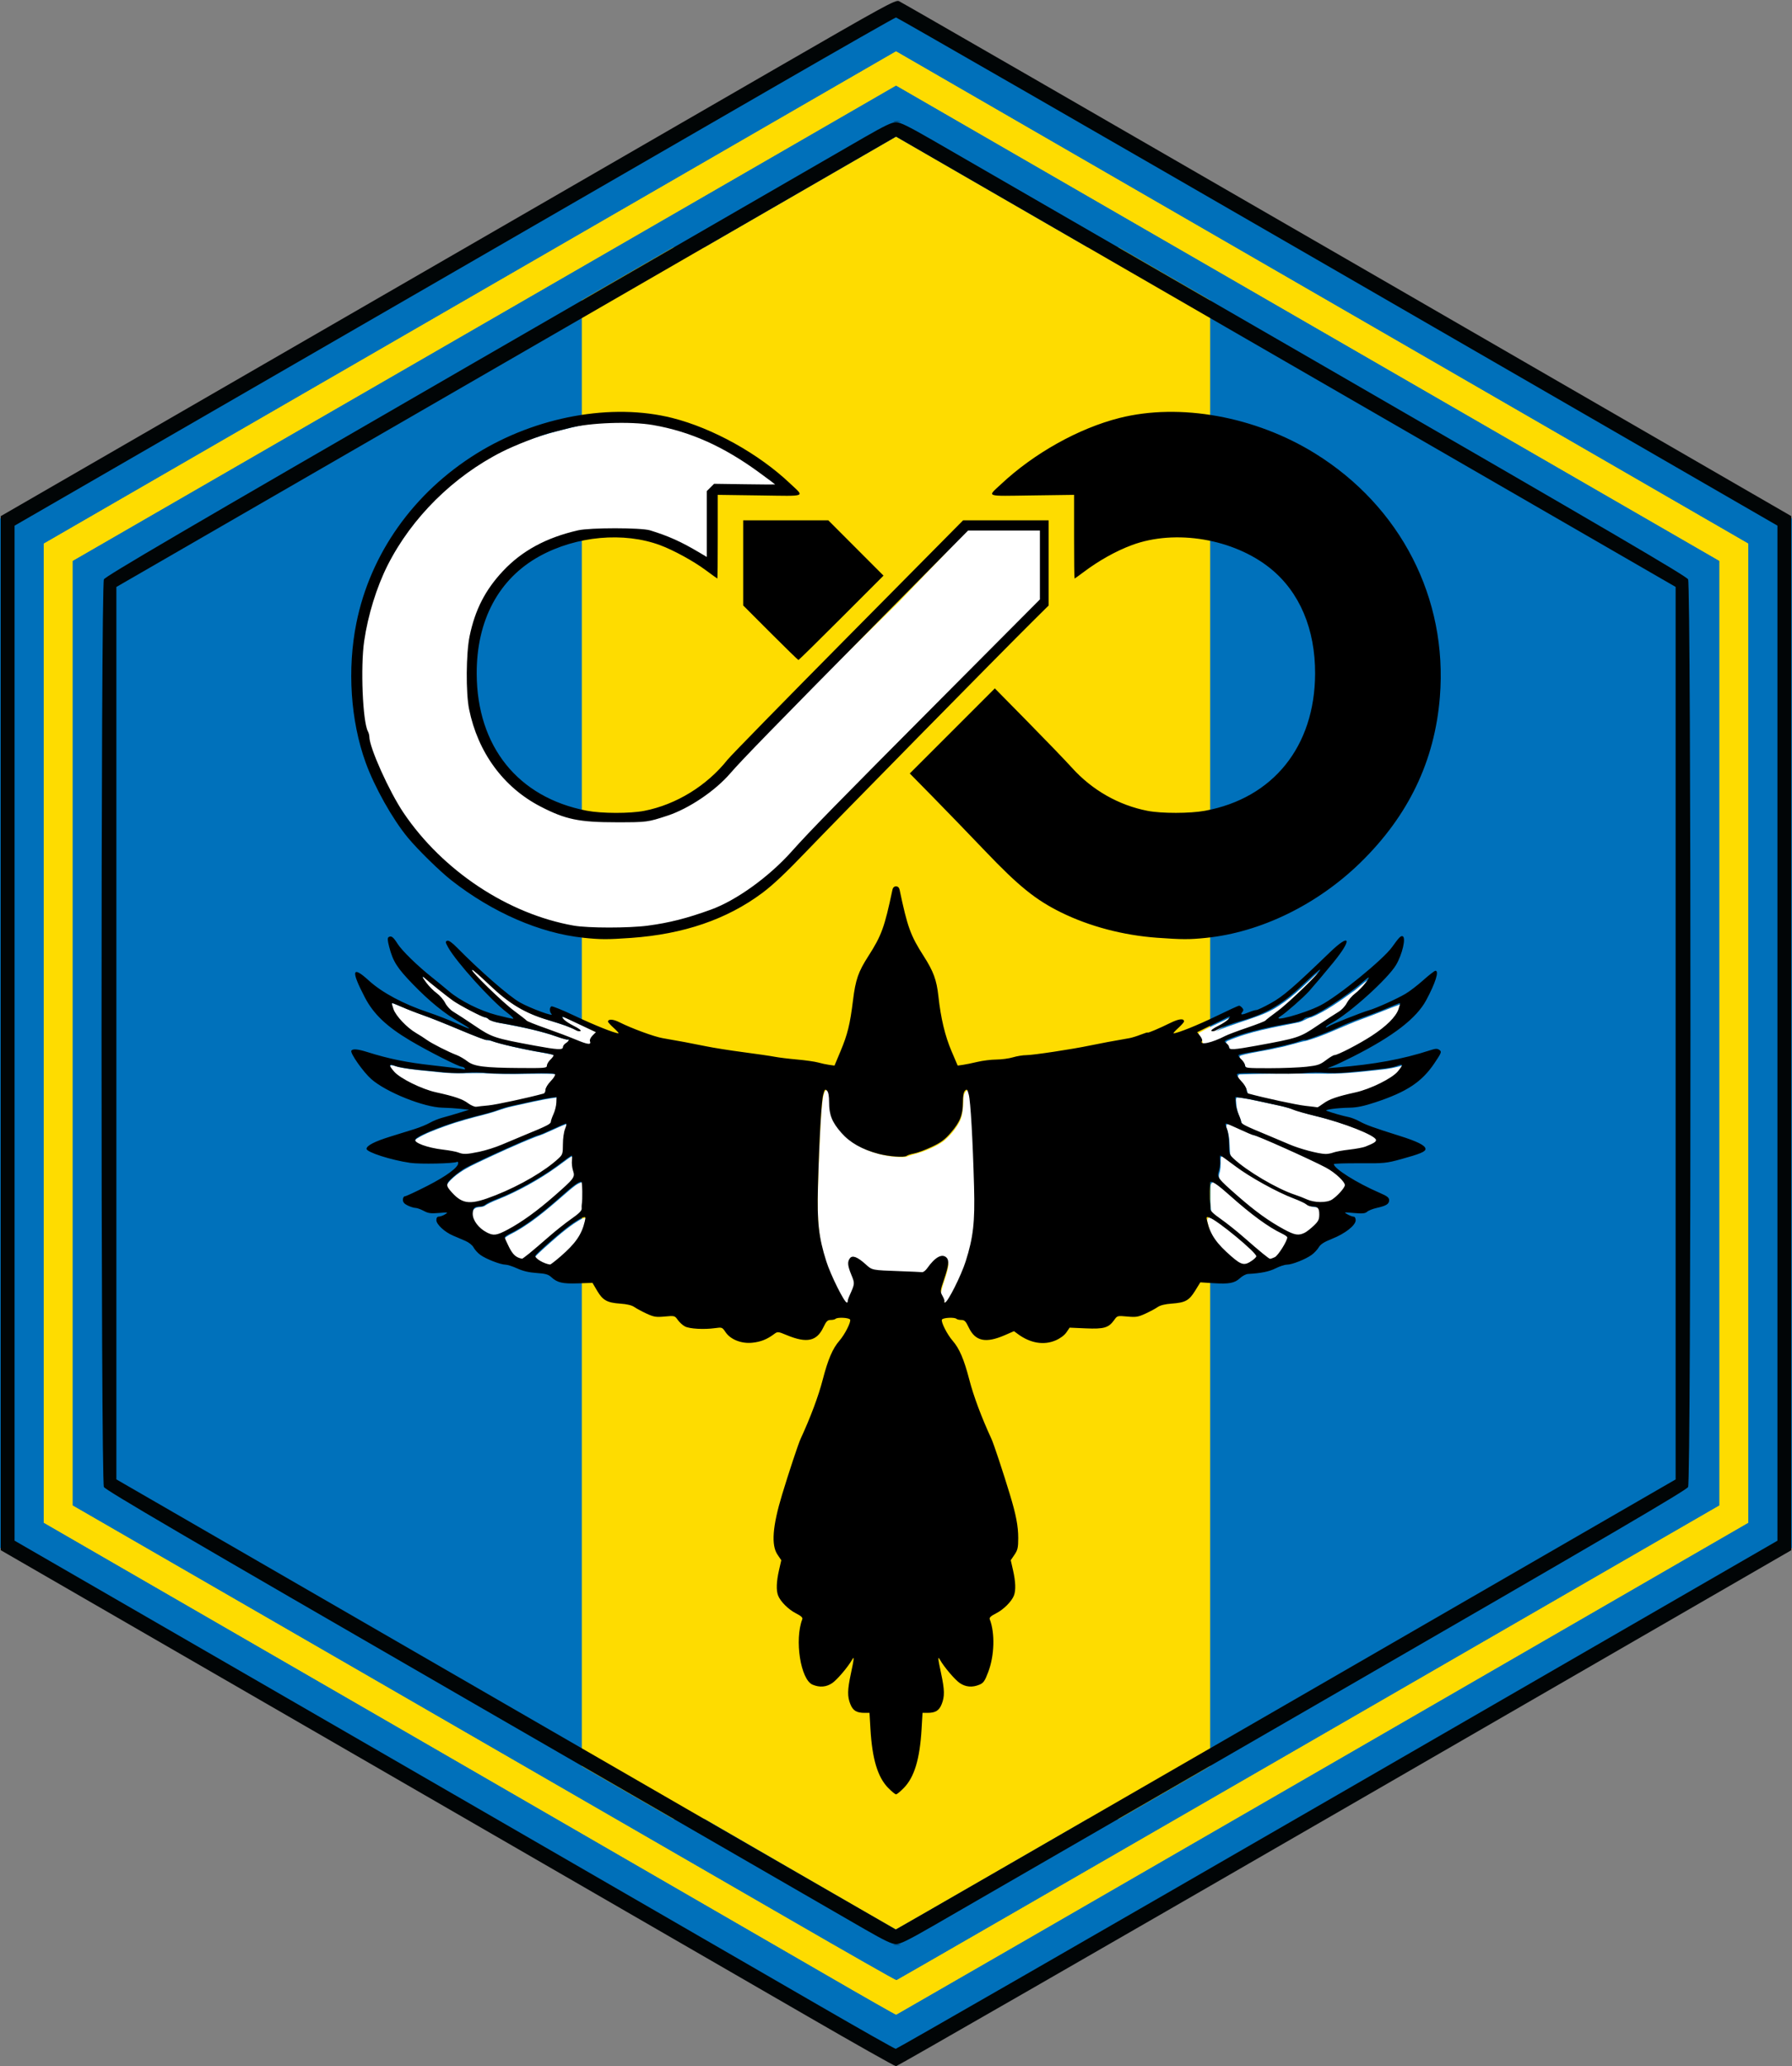 <?xml version="1.0" encoding="UTF-8" standalone="no"?>
<!-- Created with Inkscape (http://www.inkscape.org/) -->

<svg
   width="325.967mm"
   height="375.708mm"
   viewBox="0 0 325.967 375.708"
   version="1.1"
   id="svg21"
   inkscape:version="1.2.2 (732a01da63, 2022-12-09, custom)"
   sodipodi:docname="FGSVLLogoHex.svg"
   xml:space="preserve"
   xmlns:inkscape="http://www.inkscape.org/namespaces/inkscape"
   xmlns:sodipodi="http://sodipodi.sourceforge.net/DTD/sodipodi-0.dtd"
   xmlns="http://www.w3.org/2000/svg"
   xmlns:svg="http://www.w3.org/2000/svg"><rect x="0" y="0" width="325.967" height="375.708" fill="#808080" stroke="none"/><sodipodi:namedview
     id="namedview23"
     pagecolor="#505050"
     bordercolor="#ffffff"
     borderopacity="1"
     inkscape:showpageshadow="0"
     inkscape:pageopacity="0"
     inkscape:pagecheckerboard="1"
     inkscape:deskcolor="#505050"
     inkscape:document-units="mm"
     showgrid="false"
     inkscape:zoom="1.1893044"
     inkscape:cx="806.3537"
     inkscape:cy="912.7184"
     inkscape:window-width="1920"
     inkscape:window-height="1016"
     inkscape:window-x="0"
     inkscape:window-y="0"
     inkscape:window-maximized="1"
     inkscape:current-layer="layer4" /><defs
     id="defs18" /><g
     inkscape:label="Bakgrund"
     inkscape:groupmode="layer"
     id="layer1"
     transform="translate(65.351,39.175)"
     style="display:inline"><path
       style="display:inline;fill:#0071bb;stroke-width:0.265"
       d="M 16.073,289.273 -65.351,242.262 V 148.679 55.096 L 15.916,8.176 C 60.613,-17.63 97.374,-38.752 97.606,-38.761 c 0.233,-0.009 37.005,21.103 81.716,46.916 l 81.293,46.932 v 93.592 93.592 l -81.274,46.933 c -44.701,25.813 -81.403,46.966 -81.56,47.006 -0.157,0.04 -36.926,-21.082 -81.709,-46.937 z"
       id="path215"
       inkscape:label="BakgrundBana" /><path
       style="fill:#fedc00;stroke-width:0.265"
       d="m 80.17,301.607 -17.33,-10.033 -2.846,-0.01 -2.846,-0.01 -8.333,-4.805 -8.333,-4.805 V 148.68 15.416 l 8.324,-4.806 8.324,-4.806 h 2.815 2.815 L 80.202,-4.264 97.642,-14.333 115.081,-4.264 132.519,5.804 h 2.807 2.807 l 8.324,4.806 8.324,4.806 V 148.679 281.943 l -8.324,4.806 -8.324,4.806 h -2.807 -2.807 l -17.414,10.054 c -9.578,5.53 -17.457,10.049 -17.51,10.043 -0.053,-0.006 -7.894,-4.526 -17.426,-10.045 z"
       id="path348"
       inkscape:label="StolpeBana" /><g
       id="g281"
       inkscape:label="BordBana"
       style="display:inline"><path
         style="fill:#fedc00;stroke-width:0.265"
         d="M 84.653,319.772 C 77.587,315.676 42.731,295.537 7.196,275.02 L -57.413,237.716 V 148.678 59.641 L 0.323,26.307 C 32.078,7.973 66.965,-12.169 77.849,-18.454 l 19.789,-11.426 77.52,44.758 77.52,44.758 v 89.043 89.043 l -77.423,44.709 c -42.583,24.59 -77.498,44.727 -77.589,44.749 -0.091,0.022 -5.947,-3.312 -13.013,-7.408 z m 87.995,-42.113 74.722,-43.122 1e-4,-85.857 1.3e-4,-85.857 L 172.505,19.617 97.64,-23.588 79.172,-12.926 C 69.015,-7.063 35.323,12.379 4.301,30.278 l -56.404,32.544 1.44e-4,85.857 1.45e-4,85.857 55.717,32.147 c 30.644,17.681 64.305,37.112 74.801,43.18 10.497,6.068 19.18,11.007 19.297,10.976 0.117,-0.032 33.838,-19.463 74.935,-43.18 z"
         id="path289" /><path
         style="fill:#0070ba;stroke-width:0.265"
         d="M 83.874,325.599 C 76.525,321.346 40.539,300.56 3.904,279.408 L -62.705,240.95 V 148.679 56.407 L -3.901,22.456 C 28.441,3.783 64.452,-17.008 76.123,-23.747 c 11.672,-6.739 21.353,-12.252 21.514,-12.252 0.161,0 36.302,20.79 80.313,46.2 l 80.02,46.2 v 92.279 92.279 l -80.02,46.2 c -44.011,25.41 -80.176,46.194 -80.367,46.187 -0.191,-0.007 -6.36,-3.493 -13.709,-7.746 z m 91.381,-43.167 77.423,-44.709 V 148.679 59.636 L 175.158,14.878 97.638,-29.879 77.849,-18.454 C 66.965,-12.169 32.078,7.973 0.323,26.307 L -57.413,59.641 v 89.037 89.037 l 64.609,37.304 c 35.535,20.517 70.391,40.656 77.457,44.752 7.066,4.096 12.922,7.43 13.013,7.408 0.091,-0.022 35.006,-20.159 77.589,-44.749 z M 78.416,309.864 C 67.919,303.796 34.258,284.364 3.614,266.684 l -55.717,-32.147 -1.45e-4,-85.857 -1.44e-4,-85.857 L 4.301,30.278 C 35.323,12.379 69.015,-7.063 79.172,-12.926 l 18.468,-10.661 74.865,43.205 74.865,43.205 -1.3e-4,85.857 -1e-4,85.857 -74.722,43.122 c -41.097,23.717 -74.818,43.148 -74.935,43.18 -0.117,0.032 -8.8,-4.907 -19.297,-10.976 z m 22.134,3.581 c 1.088,-0.621 33.214,-19.163 71.391,-41.206 53.783,-31.053 69.496,-40.239 69.784,-40.795 0.316,-0.611 0.371,-12.908 0.37,-82.817 0,-77.64 -0.026,-82.14 -0.463,-82.829 -0.335,-0.529 -19.61,-11.784 -70.179,-40.978 -38.345,-22.137 -70.442,-40.65 -71.327,-41.141 -0.967,-0.536 -1.979,-0.892 -2.534,-0.892 -0.738,0 -5.302,2.527 -22.6,12.511 C -40.523,61.97 -46.095,65.21 -46.46,65.916 c -0.556,1.074 -0.556,164.451 -7.41e-4,165.525 0.363,0.702 7.604,4.912 121.452,70.621 17.617,10.168 21.855,12.511 22.628,12.511 0.634,0 1.611,-0.376 2.93,-1.129 z"
         id="path287" /><path
         style="fill:#004676;stroke-width:0.265"
         d="m 97.305,314.386 c 0.329,-0.063 0.805,-0.061 1.058,0.005 0.253,0.066 -0.016,0.118 -0.598,0.115 -0.582,-0.003 -0.789,-0.057 -0.46,-0.12 z m 0,-331.523 c 0.329,-0.063 0.805,-0.061 1.058,0.005 0.253,0.066 -0.016,0.118 -0.598,0.115 -0.582,-0.003 -0.789,-0.057 -0.46,-0.12 z"
         id="path285" /><path
         style="fill:#010506;stroke-width:0.265"
         d="M 81.493,327.407 C 72.834,322.401 36.282,301.29 0.266,280.494 L -65.218,242.683 V 148.679 54.675 L -5.687,20.302 C 27.055,1.397 63.659,-19.737 75.656,-26.662 c 19.828,-11.446 21.873,-12.566 22.49,-12.319 0.373,0.15 37.052,21.282 81.508,46.96 L 260.484,54.667 v 94.012 94.012 l -81.227,46.912 c -44.675,25.801 -81.406,46.91 -81.624,46.909 -0.218,-0.003 -7.481,-4.098 -16.14,-9.105 z M 177.95,287.158 257.97,240.958 V 148.679 56.4 L 177.95,10.2 c -44.011,-25.41 -80.152,-46.2 -80.313,-46.2 -0.161,0 -9.843,5.514 -21.514,12.252 C 64.452,-17.008 28.441,3.783 -3.901,22.456 L -62.705,56.407 v 92.271 92.271 l 66.609,38.459 c 36.635,21.152 72.622,41.938 79.97,46.191 7.349,4.253 13.518,7.739 13.709,7.746 0.191,0.007 36.356,-20.777 80.367,-46.187 z m -86.032,24.431 c -2.605,-1.496 -34.719,-20.031 -71.363,-41.189 -52.45,-30.284 -66.707,-38.626 -67.006,-39.204 -0.573,-1.108 -0.573,-163.926 2.79e-4,-165.034 0.299,-0.579 14.53,-8.905 67.006,-39.204 36.644,-21.158 68.757,-39.693 71.363,-41.189 3.669,-2.106 4.957,-2.719 5.716,-2.719 0.769,0 2.194,0.697 6.64,3.252 3.113,1.788 35.225,20.322 71.359,41.186 51.863,29.946 65.779,38.09 66.08,38.672 0.576,1.113 0.576,163.926 -10e-5,165.04 -0.301,0.582 -14.208,8.721 -66.08,38.671 -36.134,20.864 -68.246,39.397 -71.359,41.186 -4.447,2.555 -5.871,3.252 -6.64,3.252 -0.759,0 -2.047,-0.613 -5.716,-2.719 z m 76.651,-40.85 70.88,-40.923 V 148.679 67.542 L 168.545,26.605 97.64,-14.333 26.728,26.609 -44.184,67.55 v 81.129 81.129 l 70.842,40.916 c 38.963,22.504 70.885,40.921 70.937,40.927 0.052,0.006 31.991,-18.404 70.974,-40.912 z"
         id="path283" /></g></g><g
     inkscape:groupmode="layer"
     id="layer3"
     inkscape:label="DevOps"
     transform="translate(-30.137,-19.151)"
     style="display:inline"><path
       style="fill:#ffffff;stroke-width:0.421;stroke-dasharray:none"
       d="m 514.539,709.475 c -5.424,-0.48 -10.69,-0.586 -18.362,-2.572 -31.37,-8.125 -61.284,-25.874 -85.22,-50.315 -13.679,-13.968 -22.135,-25.088 -30.758,-41.911 -7.53,-14.691 -13.691,-28.736 -14.603,-35.071 -0.233,-1.619 -0.707,-4.64 -1.16,-5.82 -3.468,-9.028 -3.912,-43.289 -1.461,-60.879 1.856,-13.317 6.202,-29.817 11.624,-42.942 2.536,-6.139 9.208,-17.973 13.054,-24.009 17.652,-27.702 43.957,-51.201 72.942,-65.098 12.448,-5.968 25.984,-10.385 40.118,-13.923 14.506,-3.631 22.908,-5.408 39.929,-5.441 12.354,-0.024 19.935,0.33 29.14,2.17 12.869,2.572 23.931,7.254 36.773,13.571 8.915,4.385 15.996,9.696 23.578,14.924 4.887,3.369 18.398,13.554 19.109,14.271 0.282,0.284 -9.834,1.469 -23.744,0.161 l -20.875,0.276 -1.814,2.841 -0.509,3.189 -1.163,19.042 0.134,26.324 -6.551,-4.526 c -10.586,-7.315 -18.935,-10.598 -29.011,-13.986 -5.761,-1.937 -9.928,-2.856 -14.249,-3.226 -6.384,-0.547 -26.454,0.22 -32.978,0.761 -16.433,1.362 -36.616,8.751 -50.152,19.829 -7.023,5.747 -14.925,15.555 -19.614,23.278 -6.561,10.807 -10.289,24.543 -11.711,38.556 -0.675,6.65 -1.157,28.93 -0.484,34.631 2.097,17.753 10.856,37.532 22.157,50.741 8.798,10.283 17.52,16.532 30.368,22.849 16.001,7.867 21.926,7.403 49.829,7.403 21.003,0 19.173,-0.069 30.092,-3.635 10.669,-3.484 18.414,-8.651 28.288,-16.068 6.023,-4.524 11.746,-8.457 19.256,-16.667 11.114,-12.15 34.705,-34.672 113.887,-112.601 l 48.576,-50.593 25.534,0.291 25.803,0.1 -0.283,25.345 -0.409,23.953 -16.945,17.043 c -123.232,123.863 -133.688,135.608 -150.494,153.86 -13.498,14.66 -24.343,23.13 -37.423,31.576 -10.037,6.481 -16.783,10.164 -29.237,14.318 -12.957,4.321 -25.117,6.544 -37.397,8.104 -6.121,0.778 -36.783,0.481 -43.585,-0.122 z"
       id="path1342"
       sodipodi:nodetypes="ssssssssssssssssscccccssssssscsssssssccccccsssss"
       transform="scale(0.265)"
       inkscape:label="VitFyll" /><path
       style="display:inline;fill:#000000;stroke-width:0.265;stroke-dasharray:none"
       d="m 136.241,189.654 c -7.858,-0.821 -16.505,-4.581 -23.968,-10.42 -2.123,-1.661 -6.113,-5.569 -7.96,-7.797 -2.759,-3.327 -6.047,-9.18 -7.658,-13.629 -2.755,-7.61 -3.379,-17.011 -1.687,-25.397 2.546,-12.619 10.414,-23.694 21.885,-30.809 10.852,-6.731 24.593,-9.224 35.574,-6.454 7.36,1.856 15.717,6.499 21.411,11.897 2.678,2.538 3.25,2.31 -5.474,2.189 l -7.672,-0.106 v 7.607 c 0,4.184 -0.029,7.607 -0.065,7.607 -0.036,-8e-5 -0.998,-0.692 -2.139,-1.538 -2.192,-1.626 -5.832,-3.619 -8.252,-4.519 -6.626,-2.465 -15.238,-1.688 -21.921,1.979 -7.449,4.087 -11.508,11.667 -11.464,21.409 0.06,13.209 7.508,22.476 19.999,24.881 2.707,0.521 7.876,0.535 10.48,0.028 5.797,-1.129 11.385,-4.559 15.149,-9.298 0.578,-0.728 10.456,-10.818 21.95,-22.423 l 20.899,-21.101 h 7.778 7.778 v 7.744 7.744 l -2.93,2.906 c -6.078,6.027 -35.787,36.216 -40.991,41.652 -3.866,4.039 -6.222,6.26 -8.202,7.734 -6.421,4.778 -14.29,7.469 -23.812,8.144 -4.338,0.307 -5.554,0.304 -8.708,-0.026 z m 11.727,-2.199 c 3.908,-0.516 7.11,-1.329 11.482,-2.913 4.645,-1.684 10.579,-5.963 14.734,-10.625 3.248,-3.644 8.112,-8.613 27.313,-27.899 l 17.799,-17.878 v -6.265 -6.265 h -6.53 -6.53 l -16.423,16.611 c -18.7,18.914 -24.81,25.184 -26.844,27.546 -2.747,3.19 -7.525,6.409 -11.407,7.685 -3.621,1.191 -3.745,1.207 -9.26,1.207 -6.857,0 -9.304,-0.508 -13.882,-2.883 -6.715,-3.484 -11.351,-9.81 -12.955,-17.677 -0.608,-2.984 -0.555,-10.176 0.099,-13.306 1.001,-4.792 2.834,-8.367 6.056,-11.807 3.456,-3.691 7.886,-6.092 13.67,-7.41 2.203,-0.502 11.46,-0.499 13.097,0.004 3.352,1.031 5.631,2.055 8.93,4.013 l 1.389,0.824 v -5.987 -5.987 l 0.664,-0.664 0.664,-0.664 5.554,0.081 c 3.055,0.044 5.554,0.061 5.553,0.037 -1.5e-4,-0.024 -1.28,-0.981 -2.845,-2.127 -6.537,-4.786 -12.584,-7.492 -19.381,-8.674 -4.043,-0.703 -11.518,-0.437 -15.214,0.54 -0.728,0.192 -2.156,0.557 -3.175,0.811 -2.101,0.523 -6.6,2.264 -9.072,3.512 -8.859,4.472 -16.472,12.021 -20.81,20.635 -2.003,3.978 -3.577,9.067 -4.264,13.79 -0.684,4.7 -0.273,14.631 0.679,16.409 0.144,0.269 0.262,0.709 0.262,0.977 0,1.945 3.607,9.965 6.222,13.835 7.121,10.538 18.979,18.394 30.952,20.508 2.607,0.46 10.012,0.465 13.47,0.008 z m 92.674,2.203 c -6.175,-0.443 -12.332,-2.066 -17.509,-4.617 -4.607,-2.27 -7.703,-4.771 -13.754,-11.109 -2.908,-3.046 -7.192,-7.475 -9.519,-9.843 l -4.232,-4.304 7.736,-7.734 7.736,-7.734 6.017,6.111 c 3.309,3.361 6.906,7.097 7.993,8.302 3.682,4.082 8.486,6.821 13.767,7.85 2.543,0.495 7.732,0.489 10.451,-0.013 12.395,-2.286 19.968,-11.701 20.028,-24.896 0.037,-8.127 -2.815,-14.862 -8.11,-19.15 -6.671,-5.403 -17.307,-7.201 -25.211,-4.261 -2.928,1.089 -6.028,2.824 -8.846,4.949 -0.826,0.623 -1.54,1.132 -1.587,1.132 -0.047,8e-5 -0.086,-3.423 -0.086,-7.607 v -7.607 l -7.672,0.106 c -8.689,0.12 -8.137,0.319 -5.634,-2.031 5.991,-5.626 14.143,-10.182 21.57,-12.055 10.982,-2.769 24.722,-0.276 35.574,6.454 15.584,9.666 24.135,26.337 22.699,44.258 -0.932,11.641 -5.705,21.592 -14.447,30.125 -7.846,7.658 -18.173,12.69 -28.108,13.695 -3.044,0.308 -4.29,0.305 -8.855,-0.022 z m -70.362,-55.464 -4.958,-4.963 v -7.737 -7.737 h 7.742 7.742 l 5.022,5.028 5.022,5.028 -7.669,7.672 c -4.218,4.22 -7.731,7.672 -7.806,7.672 -0.075,0 -2.368,-2.234 -5.095,-4.963 z"
       id="path425"
       inkscape:label="SvartLinje" /></g><g
     inkscape:groupmode="layer"
     id="layer4"
     inkscape:label="Skata"><path
       style="fill:#ffffff;stroke-width:0.211;stroke-dasharray:none"
       d="m 269.35,688.4 c -1.483,0.561 -0.519,2.372 -0.276,3.429 1.563,5.732 5.931,10.089 10.16,14.011 4.271,3.933 9.484,6.577 14.247,9.834 6.753,4.324 14.119,7.559 21.419,10.824 4.363,1.977 7.962,5.726 12.863,6.565 8.708,1.793 17.665,1.491 26.506,1.76 6.734,0.004 13.505,0.355 20.215,-0.349 1.426,-0.045 2.378,-1.285 2.554,-2.615 0.796,-2.506 3.388,-3.886 4.331,-6.272 0.165,-1.704 -2.024,-1.86 -3.202,-2.191 -9.02,-1.766 -18.075,-3.206 -26.993,-5.408 -4.93,-1.105 -9.767,-2.464 -14.595,-3.969 -2.203,-0.212 -4.338,-0.797 -6.401,-1.611 -12.671,-4.802 -25.003,-10.458 -37.734,-15.109 -7.636,-2.657 -15.058,-5.885 -22.568,-8.878 -0.175,-0.003 -0.352,-0.023 -0.526,-0.02 z"
       id="path1438"
       transform="scale(0.265)" /><path
       style="fill:#ffffff;stroke-width:0.211;stroke-dasharray:none"
       d="m 290.605,670.428 c -1.451,0.327 -0.734,1.983 -0.064,2.72 2.726,4.25 6.282,7.884 10.251,10.982 2.484,2.108 4.118,4.941 5.894,7.615 3.131,4.134 8.052,6.239 12.156,9.199 5.73,3.631 11.154,7.803 17.238,10.842 8.319,3.702 17.447,4.904 26.3,6.698 6.953,1.208 13.884,2.708 20.917,3.352 1.537,-0.118 3.822,0.21 4.435,-1.64 0.437,-2.372 3.23,-3.168 4.142,-5.256 0.253,-1.124 -1.03,-1.699 -1.954,-1.469 -5.784,-1.304 -11.261,-3.623 -17.015,-5.072 -10.169,-2.876 -20.58,-4.738 -30.951,-6.701 -2.291,-0.492 -4.666,-1.076 -6.458,-2.679 -1.976,-0.97 -4.148,-1.359 -6.078,-2.474 -6.049,-3.02 -12.126,-6.065 -17.753,-9.827 -6.926,-5.14 -13.605,-10.594 -20.254,-16.086 -0.242,-0.156 -0.516,-0.232 -0.806,-0.204 z"
       id="path1440"
       transform="scale(0.265)" /><path
       style="fill:#ffffff;stroke-width:0.211;stroke-dasharray:none"
       d="m 324.418,665.577 c -1.344,0.348 -0.776,1.914 -0.018,2.562 6.983,7.951 14.719,15.212 22.586,22.276 4.811,4.24 10.033,7.976 15.087,11.911 3.03,1.717 6.447,2.656 9.665,3.968 9.352,3.332 18.635,6.852 27.857,10.526 2.104,0.737 4.467,1.812 6.681,0.927 0.747,-1.314 -0.287,-3.023 0.792,-4.294 0.852,-1.452 2.514,-2.401 3.133,-3.939 0.127,-1.408 -1.772,-1.504 -2.642,-2.156 -6.812,-3.186 -13.547,-6.564 -20.474,-9.488 -1.261,-0.319 -1.736,1.367 -0.927,2.13 2.105,2.892 5.505,4.418 8.541,6.116 0.785,0.405 1.691,0.907 2.34,1.358 -3.776,-1.803 -7.619,-3.476 -11.632,-4.69 -8.289,-2.793 -16.909,-4.929 -24.645,-9.064 -10.275,-5.013 -18.829,-12.917 -27.088,-20.696 -2.805,-2.468 -5.435,-5.189 -8.502,-7.332 -0.233,-0.115 -0.496,-0.166 -0.754,-0.117 z"
       id="path1442"
       transform="scale(0.265)" /><path
       style="fill:#ffffff;stroke-width:0.211;stroke-dasharray:none"
       d="m 268.763,730.877 c -1.566,0.032 -1.692,2.02 -0.856,2.984 3.989,6.027 10.718,9.361 17.047,12.383 5.72,2.824 11.862,4.607 18.057,6.043 5.265,1.35 10.657,2.423 15.536,4.904 2.802,1.422 5.253,3.894 8.494,4.22 7.557,-0.588 15.069,-1.686 22.462,-3.365 8.21,-1.805 16.48,-3.429 24.562,-5.752 2.105,-0.975 1.46,-3.739 2.644,-5.389 1.651,-2.93 4.763,-4.952 5.81,-8.221 0.067,-1.637 -1.895,-1.84 -3.117,-1.835 -10.686,-0.423 -21.356,0.237 -32.042,0.014 -5.157,-0.007 -10.296,-0.172 -15.446,-0.552 -10.47,-0.149 -20.949,0.556 -31.37,-0.726 -8.767,-0.962 -17.669,-1.507 -26.249,-3.282 -1.875,-0.353 -3.629,-1.255 -5.532,-1.426 z"
       id="path1445"
       transform="scale(0.265)" /><path
       style="fill:#ffffff;stroke-width:0.211;stroke-dasharray:none"
       d="m 382.237,753.012 c -10.365,1.326 -20.571,3.914 -30.789,6.146 -6.217,1.352 -12.083,3.902 -18.258,5.416 -9.394,2.425 -18.826,4.897 -27.96,8.241 -6.375,2.384 -12.9,4.623 -18.726,8.203 -1.327,0.675 -2.698,2.509 -1.365,3.84 3.151,2.735 7.413,3.65 11.361,4.631 6.937,1.628 14.186,1.755 20.904,4.154 5.437,0.505 10.819,-0.956 16.058,-2.231 10.25,-2.763 19.779,-7.536 29.61,-11.437 4.908,-2.161 10.034,-3.926 14.659,-6.671 1.323,-0.726 1.918,-2.14 2.172,-3.551 1.501,-4.179 3.443,-8.326 3.508,-12.855 -0.1,-1.231 0.715,-3.25 -0.817,-3.854 -0.117,-0.029 -0.238,-0.038 -0.358,-0.032 z"
       id="path1447"
       transform="scale(0.265)" /><path
       style="fill:#ffffff;stroke-width:0.211;stroke-dasharray:none"
       d="m 388.965,771.206 c -7.049,2.533 -13.592,6.349 -20.74,8.646 -13.679,5.328 -26.977,11.578 -40.254,17.827 -6.745,3.209 -13.515,6.74 -18.784,12.152 -1.583,1.517 -3.362,3.837 -2.187,6.101 1.943,3.399 4.809,6.262 7.985,8.527 3.514,2.547 8.087,3.008 12.243,2.128 7.795,-1.624 15.141,-4.862 22.379,-8.094 12.488,-5.88 24.809,-12.601 35.092,-21.923 1.814,-1.495 2.994,-3.674 3.023,-6.046 0.451,-5.347 0.045,-10.828 2.104,-15.899 0.372,-1.13 1.125,-3.427 -0.861,-3.418 z"
       id="path1449"
       transform="scale(0.265)" /><path
       style="fill:#ffffff;stroke-width:0.211;stroke-dasharray:none"
       d="m 392.839,793.342 c -2.218,0.826 -3.967,2.597 -5.935,3.879 -12.082,9.199 -25.308,16.969 -39.155,23.232 -5.175,2.354 -10.724,4.059 -15.519,7.19 -2.322,0.958 -5.55,0.055 -7.161,2.428 -1.31,1.908 -0.855,4.378 -0.624,6.532 1.854,5.533 6.541,9.911 11.904,12.038 3.709,1.602 7.676,-0.16 11.018,-1.817 14.491,-7.421 27.15,-17.875 39.228,-28.677 2.781,-2.692 5.892,-5.17 8.055,-8.414 1.342,-2.197 0.386,-4.752 -0.194,-7.013 -0.657,-2.87 -0.043,-5.846 -0.486,-8.723 -0.178,-0.437 -0.666,-0.712 -1.131,-0.655 z"
       id="path1451"
       transform="scale(0.265)" /><path
       style="fill:#ffffff;stroke-width:0.211;stroke-dasharray:none"
       d="m 399.408,811.241 c -3.355,0.765 -5.91,3.35 -8.549,5.4 -11.822,10.13 -23.367,20.803 -37.041,28.42 -2.512,1.529 -5.494,2.505 -7.548,4.658 -0.582,1.205 0.637,2.461 0.975,3.637 2.027,3.949 3.605,8.619 7.591,11.054 1.342,0.703 2.865,1.603 4.416,1.378 3.419,-1.968 6.272,-4.787 9.344,-7.239 8.756,-7.518 17.439,-15.113 26.848,-21.792 1.77,-1.503 4.031,-2.772 5.007,-4.97 0.76,-3.694 0.541,-7.519 0.726,-11.271 -0.084,-2.86 0.159,-5.822 -0.608,-8.601 -0.2,-0.442 -0.685,-0.702 -1.163,-0.672 z"
       id="path1453"
       transform="scale(0.265)" /><path
       style="fill:#ffffff;stroke-width:0.211;stroke-dasharray:none"
       d="m 401.49,835.659 c -2.888,0.591 -5.292,2.52 -7.758,4.038 -7.674,5.332 -14.61,11.639 -21.55,17.875 -1.701,1.739 -3.81,3.208 -5.067,5.313 -0.125,1.436 1.383,2.334 2.285,3.245 2.5,1.772 5.377,3.141 8.395,3.726 1.759,-0.102 3.008,-1.684 4.395,-2.609 4.85,-4.091 9.682,-8.294 13.739,-13.193 3.8,-4.85 6.434,-10.672 7.359,-16.768 0.09,-1.004 -0.831,-1.769 -1.799,-1.627 z"
       id="path1455"
       transform="scale(0.265)" /><path
       style="fill:#ffffff;stroke-width:0.211;stroke-dasharray:none"
       d="m 664.302,747.919 c -2.302,0.896 -2.857,3.65 -2.967,5.862 -0.376,5.674 -0.136,11.666 -3.116,16.732 -2.746,4.815 -6.366,9.103 -10.686,12.588 -4.394,3.11 -9.39,5.283 -14.414,7.163 -3.569,1.297 -7.349,1.914 -10.854,3.417 -3.943,0.583 -7.892,0.069 -11.799,-0.412 -9.361,-1.452 -18.664,-4.742 -26.209,-10.547 -5.127,-4.202 -9.751,-9.438 -12.003,-15.727 -1.824,-5.158 -0.935,-10.766 -2.024,-16.073 -0.415,-1.315 -1.416,-3.045 -2.977,-2.973 -1.564,0.652 -1.643,2.701 -2.13,4.101 -1.273,6.588 -1.418,13.333 -1.911,20.01 -0.935,17.245 -1.662,34.506 -1.919,51.775 -0.133,12.932 0.712,26.021 4.51,38.456 2.908,10.069 7.293,19.666 12.356,28.822 1.1,1.607 1.869,3.693 3.618,4.706 1.427,0.476 1.972,-1.213 2.066,-2.295 1.108,-4.031 3.871,-7.615 3.989,-11.893 -0.31,-3.595 -2.356,-6.744 -3.22,-10.21 -0.554,-2.187 -1.043,-4.924 0.804,-6.599 1.855,-0.832 3.81,0.631 5.325,1.607 3.276,2.124 5.734,5.652 9.635,6.696 5.509,1.113 11.18,0.94 16.769,1.274 5.759,0.181 11.518,0.527 17.265,0.7 3.03,-1.156 4.429,-4.394 6.613,-6.584 2.023,-2.115 4.434,-4.88 7.676,-4.448 1.853,0.463 2.557,2.57 2.263,4.293 -0.768,6.141 -3.675,11.763 -4.838,17.811 -0.407,1.808 0.301,3.53 1.212,5.056 0.531,1.199 1.235,2.46 1.053,3.805 0.354,1.501 2.268,0.893 2.844,-0.114 3.526,-4.543 5.85,-9.879 8.316,-15.038 6.165,-13.256 10.186,-27.619 10.846,-42.265 0.723,-15.845 -0.16,-31.706 -0.716,-47.543 -0.578,-11.836 -0.942,-23.705 -2.338,-35.48 -0.435,-2.165 -0.633,-4.614 -2.065,-6.387 -0.261,-0.234 -0.628,-0.339 -0.973,-0.285 z"
       id="path1457"
       transform="scale(0.265)" /><path
       style="fill:#ffffff;stroke-width:0.211;stroke-dasharray:none"
       d="m 830.062,835.527 c -1.607,0.066 -1.525,2.038 -1.145,3.147 1.254,5.928 3.83,11.602 7.867,16.158 4.203,4.749 8.77,9.26 13.975,12.907 2.171,1.633 5.209,2.325 7.684,0.938 2.28,-1.175 4.659,-2.634 5.991,-4.888 0.364,-1.675 -1.355,-2.841 -2.275,-4.007 -6.98,-6.941 -14.689,-13.117 -22.568,-19.002 -2.926,-1.951 -5.715,-4.466 -9.231,-5.244 -0.1,-0.01 -0.2,-0.014 -0.3,-0.01 z"
       id="path1467"
       transform="scale(0.265)" /><path
       style="fill:#ffffff;stroke-width:0.211;stroke-dasharray:none"
       d="m 832.572,811.303 c -1.754,0.24 -1.504,2.44 -1.592,3.736 -0.062,5.476 -0.18,10.985 0.387,16.438 0.918,2.323 3.281,3.641 5.092,5.211 7.974,5.722 15.546,11.974 22.913,18.454 4.278,3.542 8.321,7.429 12.99,10.46 1.477,0.769 3.073,-0.42 4.454,-0.929 2.359,-1.503 3.732,-4.111 5.313,-6.341 1.457,-2.487 3.243,-4.965 3.745,-7.854 -0.311,-1.875 -2.542,-2.446 -3.91,-3.393 -14.969,-7.49 -27.381,-18.911 -39.971,-29.715 -2.718,-2.136 -5.29,-4.664 -8.551,-5.948 -0.283,-0.079 -0.576,-0.137 -0.871,-0.119 z"
       id="path1469"
       transform="scale(0.265)" /><path
       style="fill:#ffffff;stroke-width:0.211;stroke-dasharray:none"
       d="m 838.966,793.357 c -1.572,0.305 -0.935,2.328 -1.128,3.461 -9.1e-4,2.772 0.073,5.58 -0.848,8.251 -0.668,2.165 -0.217,4.64 1.48,6.217 6.346,6.78 13.524,12.724 20.688,18.611 8.489,6.785 17.466,13.106 27.322,17.752 2.89,1.414 6.332,2.266 9.414,0.917 4.199,-1.754 7.488,-5.11 10.482,-8.435 1.868,-2.339 1.302,-5.529 1.271,-8.298 -0.153,-2.319 -2.541,-3.529 -4.626,-3.583 -1.909,-0.061 -3.809,-0.559 -5.275,-1.839 -5.486,-2.977 -11.5,-4.825 -17.083,-7.612 -12.093,-5.821 -23.739,-12.597 -34.446,-20.767 -2.297,-1.56 -4.408,-3.499 -6.946,-4.65 -0.099,-0.021 -0.202,-0.028 -0.303,-0.024 z"
       id="path1471"
       transform="scale(0.265)" /><path
       style="fill:#ffffff;stroke-width:0.211;stroke-dasharray:none"
       d="m 842.885,771.273 c -1.625,0.207 -1.145,2.175 -0.737,3.214 2.074,5.181 1.709,10.776 2.137,16.239 0.036,2.305 1.233,4.385 2.994,5.818 7.34,6.791 15.939,12.056 24.617,16.948 6.553,3.628 13.345,6.842 20.452,9.233 4.881,1.823 9.726,4.342 15.081,4.186 3.589,-0.033 7.517,-0.417 10.292,-2.954 2.884,-2.469 5.78,-5.163 7.534,-8.579 0.847,-1.992 -1.1,-3.697 -2.201,-5.123 -4.244,-4.886 -9.918,-8.177 -15.699,-10.916 -13.809,-6.712 -27.79,-13.089 -41.979,-18.958 -2.362,-1.024 -4.911,-1.46 -7.217,-2.635 -5.022,-2.085 -9.843,-4.691 -14.986,-6.46 -0.095,-0.012 -0.191,-0.017 -0.287,-0.011 z"
       id="path1473"
       transform="scale(0.265)" /><path
       style="fill:#ffffff;stroke-width:0.211;stroke-dasharray:none"
       d="m 848.911,753.128 c -0.937,1.16 -0.244,2.835 -0.285,4.217 0.182,3.688 1.405,7.182 2.805,10.562 0.861,1.939 0.896,4.706 3.194,5.599 9.332,4.764 19.181,8.384 28.777,12.565 8.144,3.337 16.552,6.256 25.281,7.568 3.502,0.435 6.988,-0.289 10.327,-1.291 8,-1.883 16.637,-1.443 24.079,-5.351 1.486,-0.837 3.711,-1.673 3.838,-3.65 -0.431,-1.893 -2.551,-2.702 -4.007,-3.691 -8.416,-4.52 -17.538,-7.55 -26.638,-10.363 -8.744,-2.75 -17.779,-4.434 -26.454,-7.389 -7.362,-2.808 -15.214,-3.941 -22.852,-5.75 -5.828,-1.217 -11.677,-2.608 -17.602,-3.128 -0.154,0.034 -0.308,0.068 -0.463,0.101 z"
       id="path1475"
       transform="scale(0.265)" /><path
       style="fill:#ffffff;stroke-width:0.421;stroke-dasharray:none"
       d="m 963.319,730.926 c -5.367,1.537 -10.862,2.659 -16.426,3.116 -13.619,1.531 -27.172,3.037 -40.877,2.563 -18.413,0.077 -36.852,-0.133 -55.247,0.593 -2.207,1.074 -0.21,3.64 0.84,4.818 2.142,2.518 4.549,5.132 4.88,8.546 1.996,2.634 5.879,2.493 8.769,3.513 13.323,3.096 26.736,6.406 40.371,7.549 4.265,-2.105 8.048,-5.25 12.735,-6.511 10.134,-3.117 20.845,-4.931 30.405,-9.828 6.02,-3.028 12.497,-6.656 15.734,-12.823 0.261,-0.766 -0.359,-1.63 -1.185,-1.536 z"
       id="path1477"
       transform="scale(0.265)" /><path
       style="fill:#ffffff;stroke-width:0.421;stroke-dasharray:none"
       d="m 962.041,688.78 c -9.044,3.242 -17.842,7.117 -26.911,10.339 -12.693,4.571 -24.763,10.989 -37.69,14.787 -6.99,1.416 -13.727,3.824 -20.752,5.115 -8.255,2.042 -16.805,2.828 -24.982,5.205 -2.212,1.192 0.314,3.338 1.305,4.493 2.004,1.819 2.128,6.054 5.552,5.873 14.388,0.21 28.868,0.556 43.179,-1.201 5.06,-0.43 9.257,-3.381 13.27,-6.16 5.418,-2.61 11.128,-4.661 16.353,-7.704 10.553,-5.876 21.531,-12.15 28.847,-22.03 1.439,-2.398 2.92,-5.131 2.906,-7.975 -0.136,-0.421 -0.632,-0.775 -1.077,-0.74 z"
       id="path1479"
       transform="scale(0.265)" /><path
       style="fill:#ffffff;stroke-width:0.421;stroke-dasharray:none"
       d="m 939.778,672.016 c -4.245,2.264 -7.541,6.073 -11.569,8.731 -8.838,6.336 -17.812,12.865 -27.881,17.165 -3.617,0.699 -6.479,3.424 -10.224,3.84 -15.991,3.184 -32.359,5.956 -47.444,12.438 -1.943,0.755 -0.885,2.918 0.408,3.749 1.336,1.117 1.1,3.882 3.45,3.727 9.012,-0.218 17.828,-2.584 26.701,-4.006 9.938,-1.976 20.437,-3.536 28.854,-9.64 7.252,-4.752 14.798,-9.169 21.552,-14.613 3.105,-3.791 5.834,-7.93 9.662,-11.083 2.668,-2.878 6.079,-5.479 7.65,-9.138 0.065,-0.642 -0.511,-1.235 -1.16,-1.169 z"
       id="path1481"
       transform="scale(0.265)" /><path
       style="display:inline;fill:#ffffff;stroke-width:0.421;stroke-dasharray:none"
       d="m 906.199,666.642 c -3.591,1.948 -6.233,5.403 -9.396,7.983 -9.38,8.864 -19.619,17.534 -31.789,21.955 -10.019,3.872 -20.507,6.701 -30.399,11.007 3.548,-2.507 8.196,-3.845 10.841,-7.42 0.541,-2.16 -2.213,-1.727 -3.296,-0.892 -6.488,2.947 -13.023,6.022 -19.212,9.455 -0.75,1.826 1.669,3.292 2.204,5.027 0.633,1.354 -0.027,3.911 2.238,3.825 7.129,-0.178 13.263,-4.53 19.853,-6.745 7.438,-3.165 15.495,-5.027 22.686,-8.802 13.638,-9.663 25.892,-21.189 37.173,-33.484 0.684,-0.721 0.135,-2.045 -0.904,-1.907 z"
       id="path1483"
       transform="scale(0.265)" /><path
       style="display:inline;fill:#000000;stroke-width:0.265"
       d="m 161.553,325.075 c -1.904,-1.959 -2.895,-5.246 -3.215,-10.661 l -0.176,-2.977 h -0.88 c -1.465,0 -2.129,-0.402 -2.597,-1.572 -0.567,-1.417 -0.547,-2.565 0.095,-5.572 0.601,-2.812 0.639,-3.265 0.213,-2.514 -0.748,1.319 -2.717,3.636 -3.599,4.235 -1.09,0.741 -2.284,0.84 -3.583,0.297 -2.175,-0.909 -3.316,-8.141 -1.877,-11.891 0.116,-0.302 -0.196,-0.595 -1.144,-1.075 -1.373,-0.696 -2.843,-2.164 -3.257,-3.254 -0.36,-0.948 -0.303,-2.513 0.168,-4.585 l 0.415,-1.825 -0.68,-1 c -1.18,-1.737 -0.921,-5.16 0.829,-10.932 1.223,-4.035 2.94,-9.209 3.352,-10.104 1.832,-3.978 3.254,-7.775 4.027,-10.754 0.97,-3.74 1.815,-5.712 3.054,-7.131 0.967,-1.108 2.116,-3.362 1.943,-3.812 -0.143,-0.372 -2.312,-0.492 -2.66,-0.147 -0.11,0.109 -0.509,0.198 -0.887,0.198 -0.567,0 -0.8,0.238 -1.333,1.36 -1.191,2.509 -3.003,2.898 -6.599,1.417 -1.686,-0.694 -1.699,-0.695 -2.381,-0.191 -1.292,0.955 -2.394,1.39 -3.93,1.55 -1.987,0.208 -3.969,-0.574 -4.875,-1.923 -0.598,-0.89 -0.642,-0.906 -1.935,-0.725 -1.972,0.276 -4.598,0.129 -5.436,-0.304 -0.407,-0.21 -0.996,-0.742 -1.308,-1.18 -0.561,-0.788 -0.59,-0.796 -2.368,-0.631 -1.585,0.147 -1.98,0.085 -3.302,-0.52 -0.826,-0.378 -1.824,-0.914 -2.217,-1.19 -0.473,-0.332 -1.343,-0.545 -2.573,-0.63 -2.401,-0.166 -3.195,-0.609 -4.223,-2.353 l -0.84,-1.426 -2.624,0.09 c -2.822,0.097 -3.79,-0.129 -4.873,-1.134 -0.533,-0.495 -1.052,-0.64 -2.669,-0.749 -1.373,-0.093 -2.483,-0.353 -3.514,-0.825 -0.828,-0.379 -1.79,-0.689 -2.136,-0.689 -0.901,0 -3.569,-1.035 -4.58,-1.777 -0.473,-0.347 -1.027,-0.954 -1.231,-1.349 -0.217,-0.42 -0.849,-0.922 -1.521,-1.21 -0.632,-0.27 -1.632,-0.698 -2.222,-0.95 -1.534,-0.656 -3.029,-2.044 -3.029,-2.811 0,-0.424 0.153,-0.637 0.463,-0.643 0.255,-0.005 0.761,-0.19 1.124,-0.412 0.622,-0.379 0.557,-0.393 -1.114,-0.249 -1.472,0.127 -1.946,0.062 -2.774,-0.382 -0.549,-0.294 -1.221,-0.535 -1.492,-0.535 -0.271,0 -0.898,-0.192 -1.393,-0.427 -0.653,-0.31 -0.9,-0.6 -0.9,-1.058 0,-0.36 0.157,-0.631 0.364,-0.631 0.2,0 2.016,-0.843 4.035,-1.873 3.495,-1.783 5.655,-3.368 5.655,-4.15 0,-0.197 -0.089,-0.305 -0.198,-0.239 -0.518,0.312 -6.729,0.445 -8.532,0.183 -3.478,-0.505 -7.938,-1.936 -7.938,-2.546 0,-0.591 1.482,-1.352 4.366,-2.243 1.455,-0.45 3.42,-1.059 4.366,-1.355 0.946,-0.295 2.196,-0.809 2.778,-1.141 0.582,-0.332 1.594,-0.744 2.249,-0.916 0.655,-0.172 2.024,-0.57 3.043,-0.884 l 1.852,-0.571 -1.587,-0.173 c -0.873,-0.095 -2.334,-0.186 -3.246,-0.202 -3.372,-0.058 -10.259,-2.82 -12.961,-5.198 -1.462,-1.287 -3.888,-4.743 -3.627,-5.166 0.235,-0.379 1.184,-0.298 2.915,0.25 3.889,1.231 7.225,1.909 11.891,2.417 2.765,0.301 5.25,0.615 5.523,0.697 0.322,0.097 0.433,0.046 0.315,-0.144 -0.1,-0.161 -0.335,-0.293 -0.523,-0.293 -0.566,0 -6.168,-2.836 -9.416,-4.767 -4.27,-2.538 -6.669,-4.818 -8.238,-7.829 -2.577,-4.945 -2.356,-5.885 0.721,-3.077 2.402,2.191 6.28,4.265 10.789,5.77 1.581,0.528 3.891,1.426 5.132,1.997 1.241,0.571 2.295,0.999 2.343,0.952 0.047,-0.047 -0.714,-0.545 -1.692,-1.106 -2.799,-1.605 -5.516,-3.808 -8.539,-6.923 -2.902,-2.99 -3.649,-4.166 -4.339,-6.831 -0.303,-1.17 -0.329,-1.621 -0.101,-1.761 0.489,-0.302 0.835,-0.045 1.63,1.212 0.795,1.257 3.631,4.02 6.291,6.129 0.891,0.707 2.251,1.821 3.021,2.475 2.077,1.766 5.673,3.566 8.689,4.349 1.435,0.373 2.786,0.678 3.003,0.678 0.217,0 -0.302,-0.528 -1.153,-1.173 -2.864,-2.17 -9.142,-9.12 -10.63,-11.768 -0.528,-0.939 -0.555,-1.107 -0.198,-1.243 0.272,-0.104 0.884,0.323 1.804,1.26 4.118,4.193 9.504,8.887 11.423,9.955 1.988,1.107 6.344,2.702 5.748,2.106 -0.376,-0.376 -0.391,-1.167 -0.026,-1.392 0.151,-0.093 2.078,0.688 4.281,1.736 3.502,1.666 7.256,3.165 7.926,3.165 0.12,0 -0.258,-0.431 -0.84,-0.957 -0.583,-0.526 -1.059,-1.049 -1.059,-1.162 0,-0.515 0.929,-0.467 2.065,0.105 2.226,1.123 6.322,2.629 7.857,2.891 2.606,0.443 5.653,1.014 7.827,1.465 1.37,0.284 4.456,0.774 6.857,1.088 2.401,0.314 4.961,0.688 5.689,0.83 0.728,0.143 2.573,0.37 4.101,0.504 1.528,0.135 3.254,0.38 3.836,0.546 0.582,0.165 1.487,0.358 2.011,0.43 l 0.953,0.129 1.092,-2.604 c 1.283,-3.06 1.734,-4.894 2.272,-9.252 0.467,-3.78 0.953,-5.182 2.791,-8.047 2.405,-3.749 2.948,-5.245 4.391,-12.094 0.079,-0.372 0.32,-0.595 0.645,-0.595 0.325,0 0.566,0.223 0.645,0.595 1.443,6.849 1.986,8.344 4.391,12.094 1.771,2.761 2.353,4.345 2.671,7.275 0.436,4.007 1.205,7.23 2.385,9.993 l 1.124,2.632 0.94,-0.131 c 0.517,-0.072 1.714,-0.316 2.66,-0.543 0.946,-0.226 2.494,-0.417 3.44,-0.424 0.946,-0.007 2.304,-0.189 3.019,-0.406 0.714,-0.217 1.805,-0.394 2.424,-0.394 1.234,0 8.347,-1.074 11.491,-1.734 1.727,-0.363 4.7,-0.918 7.261,-1.355 0.428,-0.073 1.351,-0.359 2.051,-0.634 0.7,-0.276 1.272,-0.45 1.272,-0.388 0,0.145 2.046,-0.722 4.155,-1.76 1.516,-0.747 2.46,-0.844 2.46,-0.252 0,0.133 -0.477,0.673 -1.059,1.199 -0.583,0.526 -0.961,0.957 -0.84,0.957 0.697,0 4.488,-1.527 7.824,-3.152 2.117,-1.031 3.957,-1.875 4.089,-1.875 0.132,0 0.388,0.179 0.569,0.397 0.263,0.317 0.263,0.477 0,0.794 -0.433,0.522 -0.018,0.522 1.231,0 0.522,-0.218 1.123,-0.397 1.336,-0.397 0.212,0 1.405,-0.566 2.65,-1.257 2.239,-1.243 4.095,-2.84 10.689,-9.198 3.796,-3.661 4.188,-2.497 0.625,1.855 -1.625,1.985 -3.38,4.063 -4.395,5.201 -0.957,1.074 -4.232,3.947 -5.125,4.495 -2.096,1.288 4.273,-0.431 7.229,-1.95 3.182,-1.635 11.393,-8.319 13.027,-10.602 1.256,-1.756 1.575,-2.083 1.915,-1.962 0.646,0.229 -0.055,3.29 -1.195,5.215 -1.482,2.503 -8.379,8.732 -11.62,10.496 -0.709,0.386 -1.232,0.759 -1.162,0.829 0.07,0.07 0.279,0.008 0.464,-0.137 0.404,-0.317 6.036,-2.561 7.349,-2.928 1.309,-0.366 5.086,-2.067 6.692,-3.015 0.746,-0.44 2.208,-1.562 3.249,-2.493 1.041,-0.932 2.028,-1.694 2.194,-1.694 0.699,0 0.003,2.216 -1.675,5.339 -1.778,3.307 -5.946,6.526 -13.261,10.238 -1.468,0.745 -3.135,1.533 -3.704,1.751 l -1.035,0.397 1.72,-0.139 c 6.859,-0.555 11.968,-1.495 16.976,-3.122 1.021,-0.332 1.314,-0.341 1.705,-0.056 0.438,0.32 0.372,0.492 -0.93,2.428 -2.277,3.385 -5.022,5.199 -10.722,7.086 -2.041,0.676 -3.374,0.958 -4.618,0.976 -2.286,0.034 -4.767,0.364 -4.263,0.567 0.752,0.302 3.045,0.958 3.969,1.134 0.509,0.097 1.402,0.443 1.984,0.769 1.159,0.648 2.663,1.193 7.276,2.638 3.287,1.029 4.763,1.772 4.763,2.399 0,0.498 -0.981,0.906 -4.498,1.872 -2.611,0.718 -3.061,0.761 -7.474,0.73 -2.583,-0.018 -4.696,0.052 -4.696,0.155 0,0.803 4.182,3.43 8.268,5.195 1.445,0.624 1.786,0.885 1.786,1.364 0,0.696 -0.518,1.018 -2.277,1.412 -0.707,0.159 -1.485,0.468 -1.728,0.689 -0.351,0.318 -0.844,0.365 -2.386,0.229 -1.871,-0.165 -1.915,-0.156 -1.185,0.246 0.417,0.23 0.923,0.418 1.124,0.418 0.213,0 0.367,0.272 0.367,0.648 0,0.929 -1.917,2.435 -4.298,3.377 -1.431,0.566 -2.085,0.985 -2.417,1.547 -0.25,0.424 -0.836,1.046 -1.302,1.383 -1.108,0.802 -3.574,1.775 -4.499,1.775 -0.402,0 -1.326,0.301 -2.053,0.67 -1.157,0.586 -2.667,0.892 -5.019,1.018 -0.368,0.02 -1.022,0.362 -1.452,0.761 -0.986,0.915 -1.993,1.102 -4.902,0.914 l -2.317,-0.15 -0.938,1.52 c -1.107,1.793 -1.786,2.166 -4.273,2.348 -1.213,0.088 -2.098,0.308 -2.566,0.637 -0.393,0.276 -1.39,0.811 -2.217,1.19 -1.323,0.606 -1.717,0.668 -3.302,0.52 -1.778,-0.165 -1.807,-0.158 -2.368,0.631 -1.011,1.42 -1.856,1.669 -5.164,1.523 l -2.943,-0.13 -0.592,0.864 c -0.361,0.527 -1.123,1.092 -1.955,1.45 -2.148,0.924 -4.617,0.512 -6.859,-1.146 l -0.715,-0.528 -1.667,0.725 c -3.485,1.517 -5.376,1.113 -6.57,-1.402 -0.533,-1.122 -0.766,-1.36 -1.333,-1.36 -0.378,0 -0.777,-0.089 -0.887,-0.198 -0.348,-0.345 -2.517,-0.226 -2.66,0.147 -0.173,0.45 0.975,2.704 1.943,3.812 1.239,1.419 2.083,3.391 3.054,7.131 0.773,2.979 2.195,6.776 4.027,10.754 0.412,0.895 2.129,6.069 3.352,10.104 1.116,3.681 1.509,5.736 1.509,7.893 0,1.753 -0.095,2.179 -0.68,3.039 l -0.68,1 0.415,1.825 c 0.471,2.072 0.529,3.637 0.168,4.585 -0.414,1.09 -1.884,2.559 -3.257,3.254 -0.948,0.48 -1.259,0.773 -1.144,1.075 0.972,2.533 0.856,6.588 -0.273,9.576 -0.626,1.657 -0.87,2.008 -1.604,2.315 -1.299,0.543 -2.493,0.443 -3.583,-0.297 -0.882,-0.599 -2.851,-2.916 -3.599,-4.235 -0.426,-0.752 -0.388,-0.298 0.213,2.514 0.643,3.007 0.662,4.155 0.095,5.572 -0.468,1.17 -1.133,1.572 -2.597,1.572 h -0.88 l -0.176,2.977 c -0.32,5.415 -1.311,8.702 -3.215,10.661 -0.63,0.648 -1.274,1.179 -1.43,1.179 -0.156,0 -0.8,-0.53 -1.43,-1.179 z m -7.357,-88.449 c -0.03,-0.109 0.132,-0.615 0.361,-1.124 0.948,-2.107 0.95,-2.138 0.314,-3.684 -0.696,-1.691 -0.759,-2.374 -0.281,-3.028 0.45,-0.616 1.37,-0.27 2.858,1.074 1.226,1.107 1.061,1.074 6.329,1.266 1.965,0.071 3.745,0.152 3.957,0.178 0.212,0.027 0.628,-0.295 0.926,-0.715 1.449,-2.046 2.715,-2.733 3.531,-1.917 0.488,0.488 0.375,1.462 -0.449,3.9 -0.745,2.203 -0.749,2.244 -0.278,3.084 0.263,0.468 0.407,0.922 0.32,1.008 -0.087,0.087 -0.04,0.158 0.105,0.158 0.487,0 2.942,-4.876 3.773,-7.491 1.38,-4.348 1.694,-7.139 1.522,-13.525 -0.232,-8.567 -0.633,-15.564 -0.962,-16.786 -0.26,-0.967 -0.346,-1.057 -0.682,-0.72 -0.257,0.257 -0.385,0.951 -0.385,2.09 0,2.298 -0.515,3.608 -2.175,5.531 -1.12,1.297 -1.815,1.814 -3.513,2.612 -1.164,0.547 -2.593,1.079 -3.175,1.183 -0.582,0.104 -1.202,0.302 -1.378,0.442 -0.414,0.328 -3.245,0.125 -5.109,-0.368 -2.987,-0.789 -5.187,-2.031 -6.75,-3.811 -1.716,-1.954 -2.241,-3.264 -2.241,-5.588 0,-1.139 -0.128,-1.833 -0.385,-2.09 -0.337,-0.337 -0.422,-0.247 -0.682,0.72 -0.329,1.221 -0.73,8.219 -0.962,16.786 -0.173,6.386 0.141,9.178 1.522,13.525 0.793,2.498 3.278,7.491 3.729,7.491 0.12,0 0.193,-0.089 0.163,-0.198 z m -52.235,-8.175 c 2.731,-2.36 3.856,-3.99 4.412,-6.387 0.187,-0.805 0.159,-0.857 -0.368,-0.695 -0.313,0.096 -1.284,0.682 -2.157,1.302 -1.752,1.245 -6.482,5.392 -6.482,5.684 0,0.5 1.589,1.425 2.69,1.567 0.097,0.013 0.954,-0.65 1.905,-1.471 z m 125.828,0.724 c 0.355,-0.249 0.685,-0.574 0.735,-0.723 0.193,-0.58 -7.143,-6.648 -8.564,-7.084 -0.527,-0.162 -0.555,-0.11 -0.368,0.695 0.556,2.397 1.681,4.027 4.412,6.387 1.863,1.61 2.383,1.71 3.785,0.725 z m -131.508,-1.277 c 0.67,-0.543 2.24,-1.883 3.489,-2.977 1.249,-1.094 3.126,-2.584 4.171,-3.311 1.344,-0.936 1.89,-1.478 1.867,-1.852 -0.018,-0.291 -0.01,-0.648 0.018,-0.794 0.164,-0.864 0.105,-4.1 -0.075,-4.101 -0.491,-8e-4 -1.487,0.713 -3.488,2.499 -3.881,3.464 -7.038,5.772 -9.459,6.918 -0.546,0.258 -0.992,0.57 -0.992,0.693 0,0.123 0.353,0.923 0.785,1.778 0.701,1.389 1.267,1.895 2.363,2.113 0.058,0.011 0.653,-0.424 1.323,-0.967 z m 135.608,0.684 c 0.585,-0.267 2.268,-2.941 2.268,-3.605 0,-0.125 -0.446,-0.438 -0.992,-0.696 -2.421,-1.146 -5.577,-3.455 -9.459,-6.918 -2.002,-1.786 -2.998,-2.5 -3.488,-2.499 -0.18,2.6e-4 -0.239,3.237 -0.075,4.101 0.028,0.146 0.036,0.503 0.018,0.794 -0.023,0.374 0.523,0.917 1.863,1.852 1.043,0.728 2.919,2.218 4.17,3.313 3.073,2.688 4.619,3.952 4.842,3.958 0.102,0.003 0.486,-0.132 0.854,-0.299 z M 92.344,223.572 c 2.545,-1.357 5.341,-3.372 8.438,-6.083 3.71,-3.248 3.85,-3.437 3.455,-4.635 -0.17,-0.516 -0.262,-1.346 -0.203,-1.845 0.058,-0.499 0.033,-0.907 -0.056,-0.907 -0.089,0 -1.279,0.847 -2.644,1.882 -2.65,2.009 -7.677,4.793 -10.714,5.932 -1.019,0.382 -2.04,0.864 -2.27,1.071 -0.23,0.207 -0.666,0.376 -0.971,0.376 -1.097,0 -1.39,0.283 -1.39,1.342 0,1.194 1.093,2.625 2.592,3.394 1.193,0.612 1.78,0.53 3.763,-0.526 z m 145.02,0.549 c 0.346,-0.178 1.075,-0.75 1.62,-1.271 0.838,-0.801 0.992,-1.121 0.992,-2.057 0,-1.152 -0.27,-1.43 -1.39,-1.43 -0.304,0 -0.741,-0.169 -0.971,-0.376 -0.23,-0.207 -1.251,-0.688 -2.27,-1.071 -3.036,-1.139 -8.063,-3.923 -10.714,-5.932 -1.365,-1.035 -2.555,-1.882 -2.644,-1.882 -0.089,0 -0.114,0.408 -0.056,0.907 0.058,0.499 -0.033,1.329 -0.203,1.845 -0.395,1.197 -0.253,1.389 3.427,4.61 3.206,2.807 5.637,4.558 8.42,6.069 1.954,1.06 2.656,1.169 3.788,0.588 z M 90.131,217.328 c 4.554,-1.803 9.057,-4.442 11.509,-6.742 0.689,-0.646 0.754,-0.866 0.754,-2.547 0,-1.044 0.173,-2.255 0.4,-2.798 0.22,-0.527 0.296,-0.958 0.169,-0.958 -0.127,0 -1.248,0.476 -2.49,1.058 -1.242,0.582 -2.377,1.058 -2.523,1.058 -0.518,0 -10.466,4.458 -13.176,5.904 -0.595,0.318 -1.647,1.078 -2.337,1.689 -1.395,1.235 -1.417,1.538 -0.204,2.858 1.998,2.176 3.399,2.26 7.898,0.478 z m 152.164,0.778 c 0.903,-0.587 2.119,-1.907 2.328,-2.527 0.188,-0.557 -1.683,-2.343 -3.431,-3.277 -2.71,-1.447 -12.658,-5.904 -13.176,-5.904 -0.145,0 -1.28,-0.476 -2.523,-1.058 -1.242,-0.582 -2.363,-1.058 -2.49,-1.058 -0.127,0 -0.051,0.431 0.169,0.958 0.227,0.544 0.4,1.754 0.4,2.798 0,1.674 0.067,1.904 0.745,2.547 2.428,2.305 8.004,5.596 11.292,6.665 0.581,0.189 1.534,0.56 2.117,0.825 1.379,0.626 3.629,0.641 4.569,0.03 z M 87.211,209.409 c 1.139,-0.236 2.968,-0.815 4.063,-1.287 1.095,-0.472 3.063,-1.297 4.373,-1.833 3.78,-1.546 4.542,-1.934 4.548,-2.313 0.003,-0.196 0.222,-0.832 0.487,-1.414 0.265,-0.582 0.498,-1.518 0.518,-2.079 l 0.037,-1.021 -1.075,0.141 c -0.591,0.077 -1.909,0.329 -2.927,0.559 -1.019,0.23 -2.726,0.603 -3.794,0.83 -1.068,0.226 -2.318,0.582 -2.778,0.79 -0.46,0.208 -2.324,0.743 -4.143,1.189 -4.626,1.134 -10.451,3.367 -10.969,4.204 -0.358,0.58 2.187,1.519 5.016,1.851 1.164,0.137 2.414,0.368 2.778,0.514 0.936,0.376 1.519,0.356 3.867,-0.129 z m 155.329,0.145 c 0.41,-0.156 1.723,-0.395 2.919,-0.531 1.196,-0.136 2.506,-0.38 2.91,-0.543 1.538,-0.618 1.927,-0.859 1.927,-1.196 0,-0.799 -5.86,-3.125 -10.98,-4.359 -1.892,-0.456 -3.742,-0.982 -4.111,-1.169 -0.369,-0.187 -1.56,-0.528 -2.646,-0.758 -1.086,-0.23 -2.808,-0.606 -3.827,-0.836 -1.019,-0.23 -2.336,-0.482 -2.927,-0.559 l -1.075,-0.141 0.037,1.021 c 0.02,0.562 0.253,1.497 0.518,2.079 0.265,0.582 0.484,1.223 0.487,1.424 0.006,0.364 0.776,0.75 4.813,2.417 1.164,0.481 2.95,1.234 3.969,1.675 1.859,0.804 5.205,1.694 6.531,1.737 0.391,0.013 1.046,-0.105 1.455,-0.261 z M 88.9,200.982 c 1.324,-0.119 7.217,-1.388 9.988,-2.15 0.182,-0.05 0.331,-0.358 0.331,-0.683 0,-0.326 0.43,-1.033 0.956,-1.572 0.526,-0.539 0.879,-1.105 0.783,-1.259 -0.117,-0.19 -1.814,-0.233 -5.256,-0.133 -2.796,0.081 -5.976,0.046 -7.067,-0.076 -1.091,-0.122 -2.758,-0.147 -3.704,-0.054 -0.946,0.092 -2.672,0.072 -3.836,-0.044 -1.164,-0.117 -3.486,-0.346 -5.159,-0.508 -1.673,-0.163 -3.489,-0.469 -4.035,-0.68 -1.202,-0.466 -1.255,-0.177 -0.19,1.036 1.085,1.236 5.017,3.175 7.577,3.738 3.422,0.752 4.836,1.234 5.86,1.998 0.535,0.399 1.212,0.685 1.503,0.635 0.291,-0.05 1.303,-0.161 2.249,-0.246 z M 240.755,200.619 c 1.078,-0.781 2.465,-1.257 5.837,-2.005 2.695,-0.598 6.635,-2.55 7.664,-3.798 1.048,-1.272 1.013,-1.459 -0.189,-0.997 -0.904,0.348 -2.138,0.509 -9.062,1.185 -1.237,0.121 -3.023,0.144 -3.969,0.051 -0.946,-0.093 -2.613,-0.069 -3.704,0.053 -1.091,0.122 -4.27,0.153 -7.063,0.069 -3.515,-0.106 -5.133,-0.065 -5.256,0.133 -0.097,0.158 0.253,0.727 0.779,1.266 0.526,0.539 0.956,1.246 0.956,1.572 0,0.326 0.149,0.633 0.331,0.683 2.896,0.796 8.751,2.057 10.385,2.237 1.164,0.128 2.147,0.248 2.185,0.267 0.038,0.019 0.535,-0.304 1.106,-0.717 z M 99.483,193.744 c 0,-0.266 0.294,-0.759 0.653,-1.097 0.359,-0.338 0.601,-0.698 0.538,-0.801 -0.064,-0.103 -1.042,-0.333 -2.175,-0.51 -2.852,-0.447 -7.91,-1.591 -8.941,-2.022 -0.471,-0.197 -0.926,-0.288 -1.01,-0.203 -0.085,0.085 -2.273,-0.743 -4.862,-1.84 -2.589,-1.097 -5.652,-2.317 -6.806,-2.711 -1.154,-0.394 -2.868,-1.062 -3.808,-1.484 -0.941,-0.422 -1.742,-0.735 -1.781,-0.695 -0.039,0.04 0.089,0.536 0.285,1.103 0.426,1.236 2.448,3.375 4.095,4.333 0.655,0.381 1.548,0.954 1.984,1.273 0.862,0.631 3.938,2.19 5.424,2.749 0.509,0.192 1.369,0.691 1.911,1.11 1.246,0.964 3.058,1.197 9.665,1.244 4.511,0.032 4.829,0.003 4.829,-0.449 z m 138.18,0.213 c 2.029,-0.232 2.467,-0.38 3.526,-1.188 0.665,-0.508 1.355,-0.923 1.534,-0.923 0.594,0 4.5,-2.019 6.779,-3.504 2.692,-1.754 4.407,-3.458 4.889,-4.859 0.195,-0.566 0.323,-1.062 0.284,-1.102 -0.039,-0.04 -0.832,0.266 -1.762,0.679 -0.93,0.413 -2.466,1.026 -3.412,1.362 -2.363,0.84 -5.037,1.877 -5.538,2.148 -1.181,0.64 -6.417,2.67 -6.548,2.539 -0.084,-0.084 -0.538,0.009 -1.008,0.205 -1.031,0.431 -6.089,1.575 -8.941,2.022 -1.132,0.178 -2.111,0.407 -2.175,0.51 -0.064,0.103 0.178,0.463 0.538,0.801 0.359,0.338 0.653,0.831 0.653,1.097 0,0.449 0.317,0.483 4.432,0.481 2.437,-0.001 5.474,-0.122 6.749,-0.268 z m -135.27,-3.564 c 0,-0.217 0.238,-0.543 0.529,-0.725 0.291,-0.182 0.529,-0.441 0.529,-0.576 0,-0.135 -0.072,-0.173 -0.16,-0.085 -0.088,0.088 -1.097,-0.186 -2.242,-0.608 -2.057,-0.759 -6.255,-1.757 -9.953,-2.367 -1.047,-0.173 -2.044,-0.483 -2.215,-0.69 -0.171,-0.206 -0.485,-0.375 -0.697,-0.375 -0.425,0 -4.51,-2.128 -5.767,-3.004 -0.892,-0.621 -4.574,-3.552 -5.112,-4.069 -0.695,-0.667 -0.576,-0.312 0.275,0.819 0.478,0.635 1.317,1.478 1.866,1.873 0.549,0.395 1.24,1.193 1.536,1.773 0.307,0.601 0.958,1.299 1.516,1.623 0.538,0.313 2.27,1.443 3.848,2.512 3.148,2.132 3.572,2.272 11.02,3.643 4.033,0.743 5.027,0.793 5.027,0.256 z M 228.6,190.122 c 7.5,-1.367 7.852,-1.483 11.018,-3.627 1.58,-1.07 3.312,-2.201 3.85,-2.513 0.539,-0.313 1.21,-1.021 1.495,-1.578 0.285,-0.555 0.976,-1.353 1.536,-1.773 0.56,-0.42 1.422,-1.301 1.916,-1.957 0.899,-1.195 0.743,-1.246 -0.499,-0.162 -3.217,2.807 -8.914,6.45 -10.089,6.453 -0.237,6e-4 -0.571,0.17 -0.742,0.377 -0.171,0.206 -1.168,0.517 -2.215,0.69 -3.752,0.619 -7.865,1.604 -10.096,2.416 -2.116,0.771 -2.234,0.852 -1.735,1.201 0.294,0.206 0.535,0.546 0.535,0.756 0,0.529 0.828,0.482 5.027,-0.283 z m -121.291,-0.831 c -0.081,-0.212 0.13,-0.662 0.468,-1.001 l 0.616,-0.616 -2.405,-1.133 c -4.35,-2.05 -3.93,-1.896 -3.503,-1.287 0.206,0.293 1.057,0.869 1.893,1.278 0.835,0.41 1.39,0.824 1.233,0.921 -0.157,0.097 -0.499,0.059 -0.76,-0.084 -1.095,-0.602 -2.485,-1.116 -5.104,-1.884 -4.26,-1.25 -7.117,-2.959 -10.753,-6.431 -1.663,-1.588 -3.085,-2.827 -3.159,-2.753 -0.254,0.254 5.575,5.934 7.694,7.498 1.164,0.859 2.188,1.66 2.276,1.78 0.088,0.12 1.635,0.737 3.44,1.37 1.804,0.633 4.285,1.571 5.514,2.083 2.227,0.928 2.83,0.989 2.55,0.259 z m 115.632,-0.963 c 0.42,-0.217 2.182,-0.878 3.916,-1.469 1.734,-0.591 3.222,-1.17 3.307,-1.287 0.085,-0.116 1.108,-0.914 2.272,-1.774 2.119,-1.564 7.948,-7.244 7.694,-7.498 -0.074,-0.074 -1.496,1.165 -3.159,2.753 -3.636,3.472 -6.493,5.181 -10.753,6.431 -2.619,0.769 -4.009,1.282 -5.104,1.884 -0.261,0.143 -0.602,0.181 -0.76,0.084 -0.157,-0.097 0.398,-0.512 1.233,-0.921 0.835,-0.41 1.687,-0.985 1.893,-1.278 0.36,-0.514 0.347,-0.521 -0.362,-0.198 -0.405,0.185 -1.774,0.851 -3.044,1.48 l -2.307,1.145 0.518,0.658 c 0.285,0.362 0.453,0.763 0.373,0.892 -0.558,0.902 1.709,0.424 4.283,-0.903 z"
       id="path1434"
       inkscape:label="Skata"
       sodipodi:nodetypes="sscsssssssssscssssssssssssssssssssscsssssssssscssssssssssssssssscssssssssssssssssssssssssssssssssssssssssssscsssssssssccscssssssssssssssssssssssssssscsssscsscsssssssssssssssssssssssssssssscssssssscssscssssssssssscssssssssssscsssssssssssssssssssssssssssssssssssssssssssssssssssssccsssssssssssssssscssssscssssssssssssssssscsssssssssssssssssssssssscssssssscssccssssssssssssssssssccscssssssssssscssssssssssssssssssssssssssssssssssssssssssssssssssssscsssscssssssssssssssssssssssssssssssssssscssssssssssssssssssssssssssscssss" /></g></svg>
